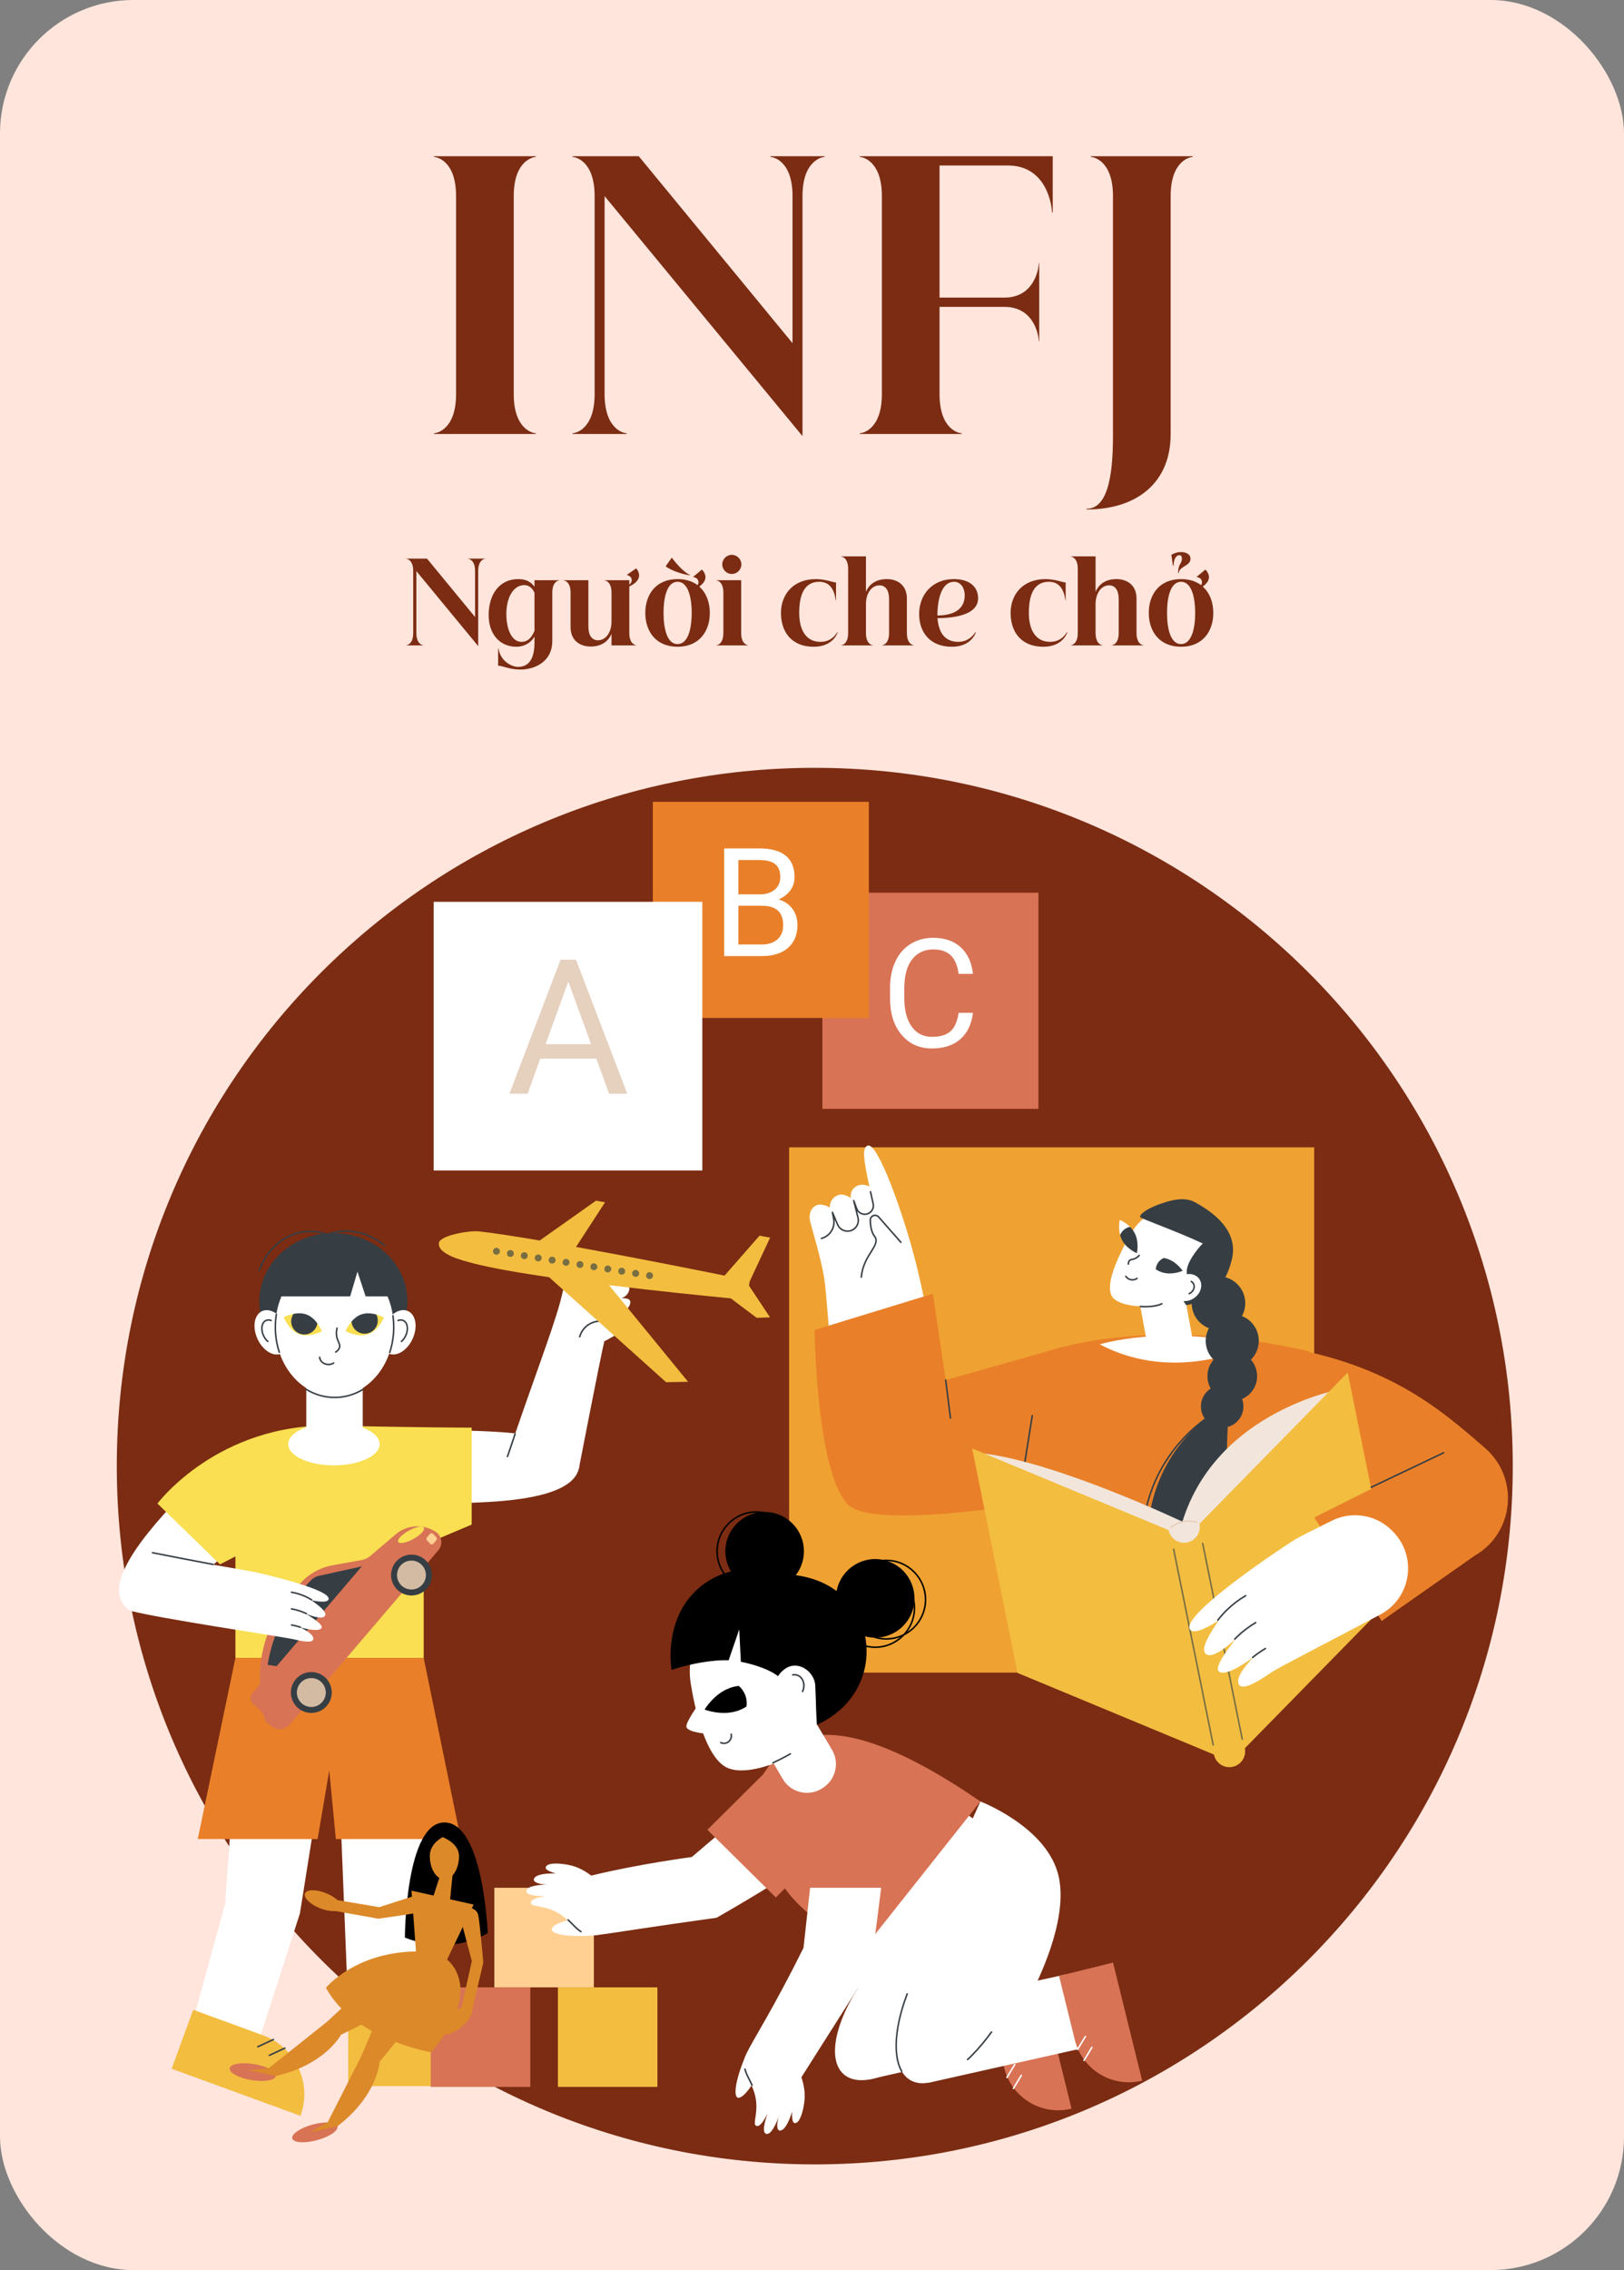 <svg width="292" height="408" viewBox="0 0 292 408" fill="none" xmlns="http://www.w3.org/2000/svg">
<rect x="0" y="0" width="292" height="408" fill="#808080" stroke="none"/>
<rect width="292" height="408" rx="24" fill="#FFE5DC"/>
<path d="M78.035 78V77.872C78.419 77.872 82.003 77.296 82.003 70.832V35.248C82.003 28.784 78.419 28.208 78.035 28.208V28.08H96.339V28.208C95.955 28.208 92.371 28.784 92.371 35.248V70.832C92.371 77.296 95.955 77.872 96.339 77.872V78H78.035ZM102.948 78V77.872C103.332 77.872 106.916 77.296 106.916 70.832V35.248C106.916 28.784 103.332 28.208 102.948 28.208V28.08H114.852L142.5 61.68V35.248C142.5 28.784 138.916 28.208 138.532 28.208V28.08H148.26V28.208C147.876 28.208 144.292 28.784 144.292 35.248V78.384L108.708 35.248V70.832C108.708 77.296 112.292 77.872 112.676 77.872V78H102.948ZM189.285 28.08V38.192H189.157C189.157 37.424 188.453 29.744 181.221 29.744H168.933V53.488H180.581C186.213 53.488 186.789 47.856 186.789 47.28H186.853V61.36H186.789C186.789 60.784 186.213 55.152 180.581 55.152H168.933V70.832C168.933 77.296 172.517 77.872 172.901 77.872V78H154.597V77.872C154.981 77.872 158.565 77.296 158.565 70.832V35.248C158.565 28.784 154.981 28.208 154.597 28.208V28.08H189.285ZM195.38 91.44C199.604 91.44 200.116 83.952 200.116 78.192V35.248C200.116 28.784 196.532 28.208 196.148 28.208V28.08H214.452V28.208C214.068 28.208 210.484 28.784 210.484 35.248V78.064C210.484 86.704 204.468 91.568 195.38 91.568V91.44Z" fill="#7B2C12"/>
<path d="M73.06 116V115.96C73.18 115.96 74.3 115.78 74.3 113.76V102.64C74.3 100.62 73.18 100.44 73.06 100.44V100.4H76.78L85.42 110.9V102.64C85.42 100.62 84.3 100.44 84.18 100.44V100.4H87.22V100.44C87.1 100.44 85.98 100.62 85.98 102.64V116.12L74.86 102.64V113.76C74.86 115.78 75.98 115.96 76.1 115.96V116H73.06ZM93.123 119.86C94.183 119.86 94.863 119.44 95.303 118.84C95.983 117.9 96.103 116.52 96.103 115.52V114.4C95.483 115.54 94.223 116.24 92.863 116.24C89.783 116.24 87.863 113.88 87.863 110.56C87.863 106.84 89.783 104.08 93.183 104.08C94.783 104.08 95.583 104.74 96.103 105.46V104.28H100.543V104.32C100.423 104.32 99.303 104.5 99.303 106.52V115.2C99.303 116.9 98.663 118.08 97.763 118.88C96.543 119.98 94.823 120.34 93.603 120.34C91.603 120.34 90.303 119.64 89.563 119.64V116.56H89.623C89.803 117.6 90.283 118.34 90.843 118.86C91.643 119.6 92.603 119.86 93.123 119.86ZM91.043 110.36C91.043 113.12 92.023 115.36 93.763 115.36C94.783 115.36 95.523 114.76 96.103 113.38V106.52C95.583 105.42 94.843 105.16 94.263 105.16C92.423 105.16 91.043 107.2 91.043 110.36ZM106.191 116.2C105.191 116.2 104.291 115.9 103.631 115.32C102.991 114.74 102.591 113.88 102.591 112.74V106.52C102.591 104.5 101.471 104.32 101.351 104.32V104.28H105.791V112.48C105.791 112.98 105.831 113.64 106.091 114.18C106.351 114.7 106.811 115.08 107.511 115.08C108.931 115.08 109.951 113.66 109.951 111.7V106.52C109.951 104.5 108.831 104.32 108.711 104.32V104.28H113.151V105.08C113.471 104.82 113.571 104.54 113.591 104.28C113.591 104.06 113.511 103.54 112.711 103.34V103.32L114.371 102.16C114.611 102.34 114.951 102.96 114.911 103.5C114.851 104.46 113.831 105.1 113.151 105.4V113.76C113.151 115.78 114.271 115.96 114.391 115.96V116H109.951V113.92C109.471 115.04 108.391 116.2 106.191 116.2ZM121.827 116.24C117.947 116.24 116.027 113.48 116.027 110.16C116.027 106.84 117.947 104.08 121.827 104.08C123.307 104.08 124.507 104.48 125.427 105.16C125.567 104.96 125.607 104.74 125.587 104.56C125.567 104.34 125.447 103.84 124.627 103.7V103.68L126.187 102.38C126.447 102.54 126.827 103.14 126.847 103.68C126.867 104.42 126.287 105.02 125.727 105.42C126.987 106.54 127.627 108.26 127.627 110.16C127.627 113.48 125.707 116.24 121.827 116.24ZM119.307 110.16C119.307 113.12 119.987 115.76 121.827 115.76C123.667 115.76 124.367 113.12 124.367 110.16C124.367 107.2 123.667 104.56 121.827 104.56C119.987 104.56 119.307 107.2 119.307 110.16ZM119.707 101.8V101.74L120.767 100.26H120.827C121.647 101.4 123.107 102.96 124.067 103.34L124.007 103.4C122.827 103.24 120.727 102.58 119.707 101.8ZM130.064 106.52C130.064 104.5 128.944 104.32 128.824 104.32V104.28H133.264V113.76C133.264 115.78 134.384 115.96 134.504 115.96V116H128.824V115.96C128.944 115.96 130.064 115.78 130.064 113.76V106.52ZM129.864 101.44C129.864 100.5 130.644 99.72 131.584 99.72C132.524 99.72 133.304 100.5 133.304 101.44C133.304 102.38 132.524 103.16 131.584 103.16C130.644 103.16 129.864 102.38 129.864 101.44ZM146.301 116.24C142.421 116.24 140.421 113.68 140.421 110.16C140.421 106.84 142.621 104.08 146.701 104.08C148.421 104.08 149.741 104.68 150.321 104.68V107.88H150.261C150.181 107.32 150.021 106.26 149.381 105.48C148.961 104.96 148.301 104.56 147.301 104.56C144.461 104.56 143.701 107.2 143.701 110.16C143.701 113.12 144.861 115.36 147.521 115.36C149.061 115.36 150.001 114.54 150.561 113.6L150.621 113.64C150.501 114.02 149.621 116.24 146.301 116.24ZM152.499 102.24C152.499 100.22 151.379 100.04 151.259 100.04V100H155.699V106.36C156.179 105.24 157.259 104.08 159.459 104.08C160.459 104.08 161.359 104.38 162.019 104.96C162.659 105.54 163.059 106.4 163.059 107.54V113.76C163.059 115.78 164.179 115.96 164.299 115.96V116H158.619V115.96C158.739 115.96 159.859 115.78 159.859 113.76V107.8C159.859 107.3 159.819 106.64 159.559 106.1C159.299 105.58 158.839 105.2 158.139 105.2C156.719 105.2 155.699 106.62 155.699 108.58V113.76C155.699 115.78 156.819 115.96 156.939 115.96V116H151.259V115.96C151.379 115.96 152.499 115.78 152.499 113.76V102.24ZM171.145 116.24C167.265 116.24 165.265 113.68 165.265 110.36C165.265 106.84 167.665 104.08 171.485 104.08C174.625 104.08 175.865 105.72 175.865 107.52C175.865 110.26 172.285 111.08 168.565 111.1C168.745 113.5 169.765 115.36 172.285 115.36C173.905 115.36 174.845 114.42 175.405 113.6L175.465 113.64C175.345 114.02 174.465 116.24 171.145 116.24ZM168.545 110.62C172.085 110.6 173.465 109.06 173.465 107C173.465 105.74 172.785 104.56 171.545 104.56C169.505 104.56 168.565 107.2 168.545 110.62ZM187.59 116.24C183.71 116.24 181.71 113.68 181.71 110.16C181.71 106.84 183.91 104.08 187.99 104.08C189.71 104.08 191.03 104.68 191.61 104.68V107.88H191.55C191.47 107.32 191.31 106.26 190.67 105.48C190.25 104.96 189.59 104.56 188.59 104.56C185.75 104.56 184.99 107.2 184.99 110.16C184.99 113.12 186.15 115.36 188.81 115.36C190.35 115.36 191.29 114.54 191.85 113.6L191.91 113.64C191.79 114.02 190.91 116.24 187.59 116.24ZM193.788 102.24C193.788 100.22 192.668 100.04 192.548 100.04V100H196.988V106.36C197.468 105.24 198.548 104.08 200.748 104.08C201.748 104.08 202.648 104.38 203.308 104.96C203.948 105.54 204.348 106.4 204.348 107.54V113.76C204.348 115.78 205.468 115.96 205.588 115.96V116H199.908V115.96C200.028 115.96 201.148 115.78 201.148 113.76V107.8C201.148 107.3 201.108 106.64 200.848 106.1C200.588 105.58 200.128 105.2 199.428 105.2C198.008 105.2 196.988 106.62 196.988 108.58V113.76C196.988 115.78 198.108 115.96 198.228 115.96V116H192.548V115.96C192.668 115.96 193.788 115.78 193.788 113.76V102.24ZM212.354 116.24C208.474 116.24 206.554 113.48 206.554 110.16C206.554 106.84 208.474 104.08 212.354 104.08C213.834 104.08 215.034 104.48 215.954 105.16C216.094 104.96 216.134 104.74 216.114 104.56C216.094 104.34 215.974 103.84 215.154 103.7V103.68L216.714 102.38C216.974 102.54 217.354 103.14 217.374 103.68C217.394 104.42 216.814 105.02 216.254 105.42C217.514 106.54 218.154 108.26 218.154 110.16C218.154 113.48 216.234 116.24 212.354 116.24ZM209.834 110.16C209.834 113.12 210.514 115.76 212.354 115.76C214.194 115.76 214.894 113.12 214.894 110.16C214.894 107.2 214.194 104.56 212.354 104.56C210.514 104.56 209.834 107.2 209.834 110.16ZM210.614 99.72C211.034 99.46 211.634 99.22 212.354 99.22C213.114 99.22 214.054 99.52 214.054 100.44C214.054 101.76 211.954 101.78 211.954 103.02C211.914 103.02 211.834 102.98 211.834 102.88C211.834 101.36 212.514 101.32 212.514 100.38C212.514 99.94 212.294 99.78 212.054 99.78C211.394 99.78 211.014 100.68 211.014 101.68H210.894L210.614 99.72Z" fill="#7B2C12"/>
<g clip-path="url(#clip0_1_1553)">
<path d="M146.5 389C215.812 389 272 332.812 272 263.5C272 194.188 215.812 138 146.5 138C77.188 138 21 194.188 21 263.5C21 332.812 77.188 389 146.5 389Z" fill="#7B2C12"/>
<path d="M236.298 206.208H141.884V300.622H236.298V206.208Z" fill="#EFA231"/>
<path d="M171.765 262.33C171.765 262.33 166.933 235.947 164.771 227.323C162.5 218.267 157.829 205.226 156.013 205.903C154.979 206.289 155.248 208.199 156.308 213.257C155.998 213.055 154.91 212.674 154.009 213.189C152.677 213.951 152.997 215.197 152.973 215.32C152.873 215.243 151.695 214.426 150.717 214.785C149.614 215.189 149.222 216.105 149.172 217.025C148.919 216.842 147.721 216.241 146.798 216.633C145.599 217.143 145.412 218.573 145.689 219.612C146.197 221.519 147.715 226.695 148.169 229.535C149.061 235.123 149.566 255.394 152.99 263.13C158.327 258.117 171.765 262.33 171.765 262.33Z" fill="white"/>
<path d="M154.861 229.677C154.857 229.677 154.853 229.677 154.849 229.676C154.773 229.669 154.718 229.603 154.725 229.527C154.915 227.448 155.807 226.028 156.524 224.886C157.229 223.765 157.695 223.024 157.128 222.269C156.622 221.597 156.359 220.592 156.347 219.283C156.344 218.863 156.586 218.508 156.98 218.357C157.371 218.207 157.803 218.313 158.079 218.628L162.088 223.186C162.137 223.242 162.132 223.329 162.075 223.379C162.018 223.429 161.932 223.424 161.881 223.367L157.873 218.809C157.631 218.533 157.303 218.527 157.078 218.613C156.855 218.699 156.618 218.918 156.622 219.28C156.633 220.512 156.884 221.489 157.347 222.105C158.027 223.01 157.467 223.902 156.757 225.032C156.055 226.149 155.182 227.539 154.998 229.552C154.991 229.623 154.932 229.677 154.861 229.677Z" fill="#363E44"/>
<path d="M147.691 222.72C147.63 222.72 147.575 222.679 147.559 222.617C147.539 222.544 147.583 222.469 147.656 222.45C149.12 222.064 150.046 220.597 149.764 219.109L149.538 217.918C149.525 217.85 149.566 217.782 149.633 217.762C149.7 217.741 149.772 217.775 149.799 217.839L150.725 220.034C151.064 220.836 151.928 221.281 152.778 221.093C153.256 220.987 153.662 220.698 153.92 220.281C154.178 219.864 154.255 219.373 154.137 218.896L153.371 215.819C153.354 215.749 153.394 215.677 153.464 215.655C153.534 215.634 153.608 215.671 153.633 215.739L154.159 217.179C154.421 217.896 155.222 218.279 155.946 218.031C156.627 217.797 157.023 217.09 156.867 216.387L156.385 214.217C156.369 214.144 156.416 214.07 156.489 214.054C156.563 214.038 156.637 214.084 156.653 214.158L157.135 216.328C157.321 217.167 156.848 218.011 156.035 218.29C155.32 218.535 154.541 218.265 154.116 217.678L154.403 218.83C154.539 219.379 154.451 219.945 154.154 220.426C153.856 220.906 153.389 221.238 152.837 221.36C151.856 221.578 150.863 221.065 150.473 220.14L150.046 219.13C150.312 220.734 149.305 222.299 147.726 222.715C147.714 222.718 147.703 222.72 147.691 222.72Z" fill="#363E44"/>
<path d="M167.745 232.512L146.465 239.034C146.465 239.034 146.718 264.256 152.365 270.329C157.038 275.355 189.152 269.553 189.152 269.553L190.852 242.145L170.037 248.036L167.745 232.512Z" fill="#E98029"/>
<path d="M237.569 272.599L248.438 291.326L265.169 279.589C272.249 275.516 273.216 265.692 267.072 260.311C258.551 252.848 248.984 244.785 228.919 241.791L230.29 260.833L242.512 270.329L237.569 272.599Z" fill="#E98029"/>
<path d="M236.989 292.4C236.989 292.4 209.563 304.083 182.03 291.66L187.836 243.059C187.836 243.059 205.972 236.071 235.439 242.88L236.989 292.4Z" fill="#E98029"/>
<path d="M182.981 271.013C182.974 271.013 182.967 271.012 182.959 271.011C182.884 270.999 182.834 270.928 182.845 270.854L185.471 254.404C185.483 254.33 185.554 254.278 185.628 254.29C185.703 254.302 185.754 254.373 185.742 254.447L183.116 270.897C183.106 270.965 183.047 271.013 182.981 271.013Z" fill="#363E44"/>
<path d="M225.481 241.716C225.481 241.716 211.624 248.942 197.754 241.621C197.754 241.621 208.949 238.051 225.481 241.716Z" fill="white"/>
<path d="M223.903 234.217C223.903 236.878 221.746 239.034 219.086 239.034C216.425 239.034 214.268 236.878 214.268 234.217L219.086 229.4C221.746 229.4 223.903 231.556 223.903 234.217Z" fill="#363E44"/>
<path d="M224.939 244.361C226.804 242.496 226.804 239.473 224.939 237.608C223.075 235.743 220.052 235.743 218.187 237.608C216.322 239.473 216.322 242.496 218.187 244.361C220.052 246.225 223.075 246.225 224.939 244.361Z" fill="#363E44"/>
<path d="M221.566 251.804C224.035 251.804 226.036 249.803 226.036 247.334C226.036 244.866 224.035 242.864 221.566 242.864C219.097 242.864 217.096 244.866 217.096 247.334C217.096 249.803 219.097 251.804 221.566 251.804Z" fill="#363E44"/>
<path d="M223.575 252.778C223.575 254.889 221.863 256.601 219.751 256.601C217.64 256.601 215.928 254.889 215.928 252.778C215.928 250.666 217.64 248.954 219.751 248.954C221.863 248.954 223.575 250.666 223.575 252.778Z" fill="#363E44"/>
<path d="M217.959 254.042C215.785 255.614 212.799 258.224 210.373 262.219C205.167 270.79 206.259 279.606 206.727 282.416C209.716 282.285 212.705 282.153 215.693 282.022C215.381 280.055 215.178 277.574 215.397 274.731C215.751 270.143 217.058 266.496 218.156 264.091C217.714 266.397 217.358 269.116 217.269 272.17C217.157 276.011 217.496 279.379 217.959 282.12C219.306 282.022 220.652 281.923 221.999 281.825C221.479 278.397 221.061 274.676 220.816 270.692C220.473 265.092 220.534 259.937 220.816 255.322C219.864 254.895 218.911 254.469 217.959 254.042Z" fill="#363E44"/>
<path d="M205.552 282.285C205.484 282.285 205.425 282.235 205.416 282.166C204.9 278.2 204.71 270.432 209.242 262.971C211.185 259.771 213.75 257.006 216.865 254.754C216.926 254.709 217.012 254.723 217.056 254.784C217.101 254.846 217.087 254.931 217.026 254.976C213.941 257.207 211.401 259.945 209.476 263.113C204.988 270.503 205.176 278.2 205.688 282.13C205.697 282.206 205.645 282.274 205.569 282.284C205.563 282.285 205.558 282.285 205.552 282.285Z" fill="#363E44"/>
<path d="M241.299 249.627C241.299 249.627 218.802 253.454 212.601 273.494C212.601 273.494 190.667 263.038 176.982 261.238L215.243 286.567L241.299 249.627Z" fill="#F2E6DC"/>
<path d="M182.953 300.672L218.266 315.338C218.576 316.872 220.072 317.865 221.607 317.555C223.142 317.245 224.135 315.749 223.825 314.214L250.476 287.024L242.323 246.684L215.671 273.874C215.981 275.409 214.988 276.904 213.454 277.215C211.919 277.525 210.423 276.532 210.113 274.997L174.8 260.332L182.953 300.672Z" fill="#F3BD40"/>
<path d="M223.358 312.711C223.294 312.711 223.237 312.666 223.224 312.601L216.113 277.418C216.098 277.344 216.146 277.271 216.22 277.256C216.296 277.242 216.366 277.289 216.382 277.364L223.493 312.547C223.508 312.621 223.46 312.694 223.386 312.709C223.376 312.711 223.367 312.711 223.358 312.711Z" fill="#776E42"/>
<path d="M218.138 313.767C218.074 313.767 218.017 313.722 218.004 313.656L210.892 278.473C210.877 278.399 210.925 278.326 211 278.311C211.075 278.297 211.146 278.344 211.161 278.419L218.273 313.602C218.288 313.676 218.24 313.749 218.165 313.764C218.156 313.766 218.147 313.767 218.138 313.767Z" fill="#776E42"/>
<path d="M210.522 274.653C210.484 274.653 210.447 274.638 210.42 274.607C210.369 274.551 210.374 274.464 210.43 274.414C210.45 274.396 212.426 272.659 215.16 273.454C215.232 273.476 215.274 273.552 215.253 273.624C215.232 273.697 215.156 273.739 215.083 273.718C212.498 272.966 210.632 274.601 210.613 274.618C210.587 274.641 210.554 274.653 210.522 274.653Z" fill="#E6D0BE"/>
<path d="M236.298 272.728L248.438 291.326L268.764 274.516L259.568 261.102L236.298 272.728Z" fill="#E98029"/>
<path d="M246.552 267.44C246.5 267.44 246.451 267.411 246.428 267.362C246.395 267.294 246.424 267.212 246.493 267.179L259.509 260.979C259.578 260.946 259.66 260.975 259.692 261.043C259.725 261.112 259.696 261.194 259.627 261.226L246.61 267.427C246.591 267.436 246.571 267.44 246.552 267.44Z" fill="#363E44"/>
<path d="M232.782 276.727C233.439 276.311 236.042 275.028 239.423 273.332C243.044 271.516 247.439 272.207 250.283 275.09C250.36 275.168 250.437 275.247 250.514 275.326C254.885 279.822 253.714 287.256 248.17 290.185C239.079 294.989 230.3 299.501 228.851 300.416C227.288 301.481 223.691 303.946 222.853 302.873C221.711 301.412 225.158 298.226 225.16 297.981C224.022 298.838 220.098 301.519 219.09 300.336C218.316 299.427 221.393 295.623 222.126 294.638C222.025 294.66 218.014 298.567 216.747 297.192C215.668 296.021 218.466 292.314 219.083 291.281C217.962 292.006 214.585 294.054 213.927 292.796C212.549 290.163 229.559 278.767 232.782 276.727Z" fill="white"/>
<path d="M218.968 291.324C218.938 291.324 218.909 291.314 218.884 291.295C218.824 291.249 218.813 291.163 218.859 291.103C219.351 290.465 219.891 289.857 220.464 289.296C221.493 288.286 222.652 287.402 223.907 286.667C223.972 286.628 224.056 286.65 224.095 286.716C224.133 286.781 224.111 286.865 224.046 286.903C222.81 287.627 221.669 288.498 220.656 289.491C220.092 290.044 219.561 290.643 219.076 291.27C219.049 291.306 219.009 291.324 218.968 291.324Z" fill="#363E44"/>
<path d="M222.009 294.733C221.975 294.733 221.941 294.72 221.914 294.695C221.86 294.642 221.858 294.555 221.91 294.501C222.027 294.379 222.148 294.257 222.273 294.134C223.303 293.125 224.461 292.24 225.717 291.505C225.782 291.467 225.866 291.489 225.904 291.554C225.942 291.62 225.92 291.704 225.855 291.742C224.619 292.465 223.479 293.336 222.465 294.33C222.342 294.451 222.223 294.571 222.108 294.691C222.081 294.719 222.045 294.733 222.009 294.733Z" fill="#363E44"/>
<path d="M225.216 298.034C225.176 298.034 225.137 298.017 225.11 297.985C225.062 297.926 225.07 297.84 225.129 297.791C225.856 297.191 226.64 296.644 227.459 296.165C227.523 296.127 227.608 296.148 227.646 296.214C227.684 296.279 227.662 296.363 227.597 296.402C226.791 296.874 226.019 297.412 225.303 298.003C225.278 298.024 225.247 298.034 225.216 298.034Z" fill="#363E44"/>
<path d="M170.898 255.002C170.83 255.002 170.771 254.951 170.762 254.882L169.901 248.053C169.891 247.978 169.945 247.909 170.02 247.9C170.095 247.89 170.164 247.943 170.173 248.019L171.034 254.848C171.044 254.923 170.99 254.991 170.915 255.001C170.91 255.001 170.904 255.002 170.898 255.002Z" fill="#363E44"/>
<path d="M210.146 244.474L211.721 244.187C213.511 243.861 214.697 242.145 214.371 240.355L212.77 231.576C212.444 229.787 210.729 228.6 208.939 228.926L207.364 229.213C205.574 229.54 204.388 231.255 204.714 233.045L206.315 241.824C206.641 243.614 208.357 244.8 210.146 244.474Z" fill="white"/>
<path d="M213.62 219.4C213.317 219.181 210.384 217.125 207.296 218.145C204.997 218.904 203.654 220.818 201.886 224.37C199.804 228.553 199.143 231.344 199.836 232.817C200.931 235.143 208.057 235.547 212.175 233.242C215.148 231.578 216.891 228.213 216.786 224.784C216.682 221.364 213.813 219.54 213.62 219.4Z" fill="white"/>
<path d="M203.181 220.502C203.168 220.53 203.139 220.542 203.127 220.571C203.126 220.572 203.126 220.573 203.126 220.574C202.839 220.904 202.536 221.252 202.195 221.523C202.043 221.644 201.888 221.672 201.733 221.769C201.618 221.841 201.51 221.909 201.394 221.975C201.02 220.576 201.342 219.245 201.342 219.245C201.342 219.245 202.326 219.655 203.181 220.502Z" fill="white"/>
<path d="M204.42 225.192C204.398 225.2 204.375 225.207 204.352 225.213C204.035 225.072 202.479 224.315 201.721 222.833C201.578 222.555 201.474 222.269 201.397 221.986C201.442 221.875 201.492 221.765 201.555 221.658C201.921 221.033 202.523 220.634 203.182 220.504C203.501 220.822 203.802 221.203 204.031 221.65C204.802 223.155 204.484 224.889 204.42 225.192Z" fill="#363E44"/>
<path d="M208.76 227.155C208.507 227.605 208.232 227.898 207.784 228.107C206.761 227.423 206.173 226.519 206.173 226.519C206.173 226.519 207.651 225.864 209.233 226.096C209.17 226.471 208.94 226.835 208.76 227.155Z" fill="white"/>
<path d="M209.238 226.097C209.414 226.124 209.591 226.162 209.768 226.214C211.553 226.734 212.638 228.401 212.638 228.401C212.638 228.401 210.828 229.226 209.043 228.706C208.581 228.572 208.167 228.361 207.806 228.122C207.876 227.251 208.415 226.464 209.238 226.097Z" fill="#363E44"/>
<path d="M221.513 226.257C220.545 230.398 218.234 233.632 213.318 234.582C211.531 232.662 213.483 229.901 213.385 228.648C213.262 227.087 215.203 224.523 216.258 223.492C211.866 221.407 205.048 218.972 205.001 218.768C204.864 218.167 206.447 217.078 209.129 216.198C210.642 215.702 212.965 215.068 214.784 216.043C218.021 217.779 222.715 221.115 221.513 226.257Z" fill="#363E44"/>
<path d="M212.108 229.517C210.871 230.363 210.447 231.897 211.162 232.943C211.877 233.989 213.459 234.152 214.697 233.306C215.935 232.46 216.359 230.926 215.644 229.88C214.929 228.834 213.346 228.671 212.108 229.517Z" fill="white"/>
<path d="M213.818 232.649C213.766 232.649 213.716 232.619 213.693 232.569C213.662 232.5 213.692 232.418 213.761 232.387C213.837 232.352 213.912 232.31 213.983 232.261C214.549 231.875 214.749 231.179 214.429 230.711C214.352 230.599 214.251 230.507 214.13 230.44C214.064 230.403 214.04 230.319 214.076 230.253C214.113 230.187 214.196 230.163 214.263 230.2C214.422 230.288 214.554 230.408 214.655 230.556C215.06 231.149 214.828 232.016 214.138 232.488C214.054 232.545 213.965 232.595 213.875 232.636C213.856 232.645 213.837 232.649 213.818 232.649Z" fill="#363E44"/>
<path d="M202.894 227.335C202.822 227.335 202.761 227.279 202.757 227.206C202.74 226.905 202.808 226.664 202.958 226.491C203.124 226.299 203.335 226.254 203.558 226.207C203.71 226.175 203.882 226.139 204.072 226.051C204.313 225.94 204.533 225.77 204.725 225.544C204.774 225.487 204.861 225.48 204.918 225.529C204.976 225.578 204.983 225.665 204.934 225.723C204.716 225.978 204.464 226.172 204.187 226.3C203.969 226.401 203.781 226.44 203.615 226.476C203.415 226.518 203.271 226.548 203.166 226.67C203.063 226.788 203.018 226.963 203.031 227.19C203.036 227.266 202.978 227.331 202.902 227.335C202.899 227.335 202.897 227.335 202.894 227.335Z" fill="#363E44"/>
<path d="M203.611 230.161C203.51 230.161 203.403 230.151 203.292 230.128C202.738 230.011 202.424 229.634 202.315 229.478C202.271 229.416 202.286 229.331 202.348 229.287C202.41 229.244 202.496 229.259 202.539 229.321C202.63 229.451 202.89 229.762 203.348 229.859C203.859 229.968 204.258 229.729 204.367 229.653C204.43 229.61 204.515 229.626 204.558 229.689C204.601 229.751 204.585 229.836 204.523 229.879C204.414 229.954 204.072 230.161 203.611 230.161Z" fill="#363E44"/>
<path d="M205.976 234.985C205.68 234.985 205.361 234.974 205.018 234.948C204.942 234.942 204.886 234.877 204.891 234.801C204.897 234.726 204.96 234.667 205.038 234.675C207.638 234.868 208.831 234.204 208.843 234.197C208.908 234.16 208.992 234.182 209.03 234.248C209.067 234.313 209.045 234.397 208.98 234.435C208.936 234.46 208.004 234.985 205.976 234.985Z" fill="#363E44"/>
<path d="M75.231 367.126H62.858L60.83 316.509H76.514L75.231 367.126Z" fill="white"/>
<path d="M87.268 374.934H62.605V363.65H75.984C82.216 363.65 87.268 368.702 87.268 374.934Z" fill="#F3BD40"/>
<path d="M75.804 366.035C75.769 366.035 75.734 366.021 75.707 365.995C75.653 365.941 75.653 365.854 75.707 365.801L77.883 363.624C77.937 363.571 78.023 363.571 78.077 363.624C78.131 363.678 78.131 363.765 78.077 363.818L75.901 365.995C75.874 366.021 75.839 366.035 75.804 366.035Z" fill="#363E44"/>
<path d="M78.278 366.777C78.243 366.777 78.208 366.764 78.181 366.737C78.127 366.683 78.127 366.597 78.181 366.543L80.357 364.367C80.411 364.313 80.498 364.313 80.551 364.367C80.605 364.42 80.605 364.507 80.551 364.561L78.375 366.737C78.348 366.764 78.313 366.777 78.278 366.777Z" fill="#363E44"/>
<path d="M46.407 367.188L34.251 364.881L40.468 342.179L42.431 314.913L58.101 317.699L53.923 343.913L46.407 367.188Z" fill="white"/>
<path d="M54.029 380.276L30.863 371.812L34.736 361.213L47.303 365.805C53.156 367.944 56.168 374.423 54.029 380.276Z" fill="#F3BD40"/>
<path d="M46.362 367.992C46.311 367.992 46.261 367.962 46.238 367.912C46.206 367.844 46.236 367.762 46.304 367.73L49.095 366.433C49.164 366.401 49.246 366.431 49.278 366.499C49.309 366.568 49.28 366.65 49.211 366.682L46.42 367.979C46.401 367.988 46.382 367.992 46.362 367.992Z" fill="#363E44"/>
<path d="M48.431 369.538C48.38 369.538 48.33 369.508 48.307 369.458C48.275 369.39 48.305 369.308 48.373 369.276L51.164 367.979C51.233 367.947 51.315 367.977 51.346 368.046C51.378 368.114 51.349 368.196 51.28 368.228L48.489 369.525C48.47 369.534 48.451 369.538 48.431 369.538Z" fill="#363E44"/>
<path d="M82.847 330.526H60.386L59.202 318.196L57.108 330.526H35.557L42.33 297.971H76.182L82.847 330.526Z" fill="#E98029"/>
<path d="M78.816 270.232C85.318 270.016 104.135 270.472 104.185 263.046C104.226 256.903 85.887 257.218 79.411 257.039C79.213 261.437 79.014 265.834 78.816 270.232Z" fill="white"/>
<path d="M35.427 265.814C30.982 270.565 17.353 283.548 22.569 288.834C26.884 293.207 39.629 280.016 44.335 275.564C41.365 272.314 38.396 269.064 35.427 265.814Z" fill="white"/>
<path d="M28.309 270.232C28.309 270.232 39.123 255.733 59.975 256.22C75.21 256.576 84.811 256.589 84.811 256.589V274.01L76.182 277.66V297.971H42.33V279.731L39.554 281.166L28.309 270.232Z" fill="#F9DF51"/>
<path d="M78.817 278.63L52.015 310.04C51.213 310.979 49.802 311.091 48.863 310.289L47.663 309.265C47.538 308.4 47.102 307.61 46.437 307.042L45.542 306.279C44.952 305.775 44.882 304.889 45.385 304.299L46.746 302.704C46.46 296.876 48.402 291.157 52.178 286.708L53.833 284.759C55.349 282.972 57.438 281.765 59.743 281.342L65.133 280.355C65.664 280.257 66.158 280.019 66.565 279.664L71.153 275.761C73.183 274.034 76.108 273.849 78.339 275.307C79.467 276.044 79.691 277.605 78.817 278.63Z" fill="#D87355"/>
<path d="M77.663 283.086C77.667 281.057 76.026 279.409 73.997 279.405C71.968 279.401 70.32 281.042 70.316 283.071C70.311 285.1 71.953 286.748 73.981 286.752C76.01 286.756 77.658 285.115 77.663 283.086Z" fill="#363E44"/>
<path d="M74.014 285.68C75.448 285.662 76.597 284.484 76.579 283.05C76.561 281.616 75.383 280.467 73.949 280.485C72.514 280.504 71.366 281.681 71.384 283.115C71.402 284.55 72.58 285.698 74.014 285.68Z" fill="#D3BBA3"/>
<path d="M58.513 306.852C59.982 305.453 60.04 303.128 58.641 301.659C57.242 300.189 54.917 300.132 53.447 301.531C51.978 302.93 51.92 305.255 53.319 306.724C54.718 308.194 57.043 308.251 58.513 306.852Z" fill="#363E44"/>
<path d="M55.976 306.792C57.41 306.792 58.573 305.63 58.573 304.195C58.573 302.76 57.41 301.597 55.976 301.597C54.541 301.597 53.378 302.76 53.378 304.195C53.378 305.63 54.541 306.792 55.976 306.792Z" fill="#D3BBA3"/>
<path d="M49.752 299.448L65.046 281.525L57.341 283.222C56.823 283.336 56.347 283.594 55.97 283.968C51.771 288.124 49.025 293.493 48.117 299.229L49.752 299.448Z" fill="#363E44"/>
<path d="M74.326 276.595C75.599 275.892 76.447 274.987 76.219 274.574C75.991 274.161 74.774 274.396 73.5 275.099C72.227 275.802 71.379 276.706 71.607 277.119C71.835 277.532 73.052 277.298 74.326 276.595Z" fill="#F9DF51"/>
<path d="M78.463 276.803L77.915 277.445C77.768 277.617 77.504 277.623 77.348 277.458L76.765 276.836C76.632 276.694 76.627 276.476 76.753 276.328L77.3 275.687C77.447 275.515 77.712 275.508 77.867 275.674L78.451 276.296C78.583 276.437 78.588 276.656 78.463 276.803Z" fill="#FFD092"/>
<path d="M27.422 279.176C32.447 280.269 44.409 282.258 45.569 282.499C47.737 282.948 59.31 285.665 59.099 287.377C58.998 288.195 56.745 287.773 55.988 287.608C56.534 288.043 58.812 289.486 58.465 290.342C58.057 291.349 55.079 290.045 55.02 290.054C55.62 290.439 58.069 291.878 57.834 292.53C57.528 293.379 54.848 292.724 54.054 292.491C54.106 292.624 56.63 293.65 56.308 294.678C56.072 295.432 53.614 294.828 52.547 294.568C50.62 294.17 27.961 290.752 23.831 289.578C22.214 289.12 24.956 280.434 27.422 279.176Z" fill="white"/>
<path d="M38.3 281.303C38.292 281.303 38.284 281.303 38.275 281.301C35.703 280.833 29.015 279.533 27.395 279.199C27.32 279.184 27.273 279.111 27.288 279.037C27.303 278.963 27.375 278.915 27.45 278.93C29.07 279.264 35.754 280.563 38.325 281.031C38.399 281.045 38.448 281.116 38.435 281.191C38.423 281.257 38.365 281.303 38.3 281.303Z" fill="#363E44"/>
<path d="M56.031 287.67C56.006 287.67 55.981 287.664 55.959 287.65C55.57 287.409 55.161 287.194 54.744 287.01C53.994 286.679 53.201 286.44 52.386 286.3C52.312 286.287 52.262 286.217 52.275 286.142C52.287 286.067 52.357 286.018 52.433 286.03C53.27 286.173 54.085 286.419 54.855 286.759C55.283 286.948 55.703 287.169 56.103 287.417C56.168 287.456 56.188 287.541 56.148 287.605C56.122 287.647 56.077 287.67 56.031 287.67Z" fill="#363E44"/>
<path d="M55.075 290.145C55.055 290.145 55.035 290.14 55.016 290.131C54.929 290.09 54.841 290.049 54.75 290.009C54 289.678 53.207 289.439 52.392 289.299C52.318 289.287 52.267 289.216 52.28 289.141C52.293 289.066 52.363 289.017 52.439 289.029C53.276 289.173 54.09 289.418 54.861 289.758C54.954 289.799 55.045 289.841 55.134 289.884C55.203 289.916 55.232 289.998 55.199 290.067C55.175 290.116 55.126 290.145 55.075 290.145Z" fill="#363E44"/>
<path d="M54.007 292.594C53.992 292.594 53.977 292.592 53.962 292.587C53.456 292.413 52.929 292.279 52.398 292.187C52.323 292.175 52.273 292.104 52.286 292.029C52.298 291.955 52.368 291.905 52.444 291.917C52.99 292.011 53.531 292.149 54.051 292.327C54.123 292.352 54.161 292.43 54.137 292.502C54.117 292.558 54.064 292.594 54.007 292.594Z" fill="#363E44"/>
<path d="M91.245 261.786C95.544 248.891 99.09 239.89 100.702 234.087C101.426 231.482 101.653 228.736 103.63 227.048C104.507 226.299 105.538 225.691 106.022 226.39C106.777 227.481 103.823 229.561 104.463 230.433C105.107 231.309 108.643 229.966 108.708 228.687C108.761 227.655 106.346 227.742 106.68 226.564C106.908 225.758 108.246 225.805 109.192 226.027C109.492 226.097 110.751 226.394 111.341 227.639C111.966 228.956 111.303 230.2 111.234 230.325C112.052 230.196 112.809 230.537 113.06 231.078C113.396 231.799 112.886 233 111.664 233.335C111.821 233.321 112.993 233.23 113.276 233.764C113.553 234.288 112.96 235.383 111.556 236.236C112.491 236.205 113.116 236.496 113.222 236.827C113.517 237.754 112.375 239.165 108.654 241.072C107.896 244.268 104.1 263.855 104.1 263.855C104.1 263.855 98.942 267.632 91.245 261.786Z" fill="white"/>
<path d="M91.245 261.924C91.231 261.924 91.216 261.921 91.201 261.917C91.13 261.893 91.091 261.815 91.115 261.743C91.559 260.411 92.021 259.042 92.488 257.675C92.513 257.603 92.591 257.565 92.662 257.589C92.734 257.614 92.772 257.692 92.748 257.763C92.281 259.131 91.819 260.499 91.375 261.83C91.356 261.887 91.302 261.924 91.245 261.924Z" fill="#363E44"/>
<path d="M110.67 238.657C110.668 238.657 110.666 238.657 110.664 238.657C109.274 238.601 108.118 238.073 108.087 237.479C108.065 237.044 108.641 236.585 109.492 236.299C108.502 236.192 107.81 235.858 107.714 235.405C107.595 234.837 108.374 234.108 109.568 233.603C108.521 233.56 107.681 233.193 107.554 232.668C107.388 231.984 108.403 230.909 110.124 230.462C110.197 230.442 110.272 230.486 110.292 230.56C110.311 230.633 110.267 230.708 110.193 230.727C108.569 231.149 107.703 232.121 107.82 232.604C107.929 233.052 108.984 233.45 110.325 233.304C110.404 233.295 110.476 233.347 110.492 233.425C110.507 233.503 110.461 233.579 110.384 233.601C108.708 234.106 107.9 234.955 107.983 235.348C108.059 235.713 108.984 236.088 110.354 236.06C110.429 236.058 110.502 236.118 110.509 236.199C110.517 236.279 110.462 236.35 110.381 236.363C109.055 236.579 108.345 237.152 108.361 237.465C108.379 237.81 109.268 238.326 110.675 238.383C110.751 238.386 110.809 238.45 110.806 238.525C110.803 238.599 110.743 238.657 110.67 238.657Z" fill="#363E44"/>
<path d="M104.227 240.402C104.215 240.402 104.202 240.4 104.19 240.397C104.117 240.376 104.074 240.301 104.095 240.228C104.222 239.766 104.565 238.887 105.423 238.191C106.393 237.405 107.448 237.303 107.99 237.306C108.066 237.307 108.126 237.369 108.125 237.445C108.124 237.521 108.057 237.579 107.986 237.58C107.58 237.574 106.532 237.645 105.596 238.404C104.797 239.052 104.478 239.871 104.359 240.301C104.342 240.362 104.287 240.402 104.227 240.402Z" fill="#363E44"/>
<path d="M136.053 236.849L138.457 236.767L134.665 231.063L134.807 230.286L138.472 222.433L136.562 222.084L130.281 229.26C124.323 228.059 113.465 225.902 103.574 224.108L108.786 216.087L107.164 215.791L97.039 222.954C92.69 222.212 88.861 221.619 86.184 221.318C84.331 221.11 79.148 222.06 78.927 223.345C78.573 225.41 83.08 226.537 85.136 227.067C88.407 227.911 93.292 228.758 98.731 229.551L119.764 248.419L123.722 248.352L109.509 230.981C118.454 232.074 127.104 232.94 131.397 233.354L136.053 236.849Z" fill="#F3BD40"/>
<path d="M89.885 224.864C89.898 225.206 89.632 225.495 89.289 225.509C88.947 225.522 88.658 225.256 88.644 224.913C88.631 224.571 88.897 224.282 89.24 224.269C89.582 224.255 89.871 224.521 89.885 224.864Z" fill="#776E42"/>
<path d="M92.387 225.261C92.401 225.604 92.134 225.893 91.792 225.906C91.449 225.92 91.16 225.653 91.147 225.311C91.133 224.968 91.4 224.68 91.742 224.666C92.085 224.652 92.374 224.919 92.387 225.261Z" fill="#776E42"/>
<path d="M94.89 225.659C94.903 226.002 94.637 226.29 94.294 226.304C93.952 226.318 93.663 226.051 93.649 225.709C93.636 225.366 93.902 225.077 94.245 225.064C94.587 225.05 94.876 225.317 94.89 225.659Z" fill="#776E42"/>
<path d="M97.392 226.057C97.406 226.399 97.139 226.688 96.797 226.702C96.455 226.715 96.166 226.449 96.152 226.106C96.138 225.764 96.405 225.475 96.748 225.461C97.09 225.448 97.379 225.714 97.392 226.057Z" fill="#776E42"/>
<path d="M99.895 226.454C99.908 226.797 99.642 227.086 99.299 227.099C98.957 227.113 98.668 226.846 98.654 226.504C98.641 226.161 98.907 225.873 99.25 225.859C99.593 225.845 99.881 226.112 99.895 226.454Z" fill="#776E42"/>
<path d="M102.398 226.852C102.411 227.195 102.145 227.483 101.802 227.497C101.46 227.511 101.171 227.244 101.157 226.902C101.144 226.559 101.41 226.27 101.753 226.257C102.095 226.243 102.384 226.51 102.398 226.852Z" fill="#776E42"/>
<path d="M104.9 227.25C104.914 227.592 104.647 227.881 104.305 227.895C103.962 227.908 103.674 227.642 103.66 227.299C103.646 226.957 103.913 226.668 104.255 226.654C104.598 226.641 104.887 226.907 104.9 227.25Z" fill="#776E42"/>
<path d="M107.403 227.647C107.417 227.99 107.15 228.279 106.808 228.292C106.465 228.306 106.176 228.039 106.163 227.697C106.149 227.354 106.416 227.066 106.758 227.052C107.101 227.038 107.389 227.305 107.403 227.647Z" fill="#776E42"/>
<path d="M109.906 228.045C109.919 228.388 109.653 228.676 109.31 228.69C108.968 228.704 108.679 228.437 108.665 228.094C108.652 227.752 108.918 227.463 109.261 227.45C109.603 227.436 109.892 227.702 109.906 228.045Z" fill="#776E42"/>
<path d="M112.408 228.443C112.422 228.785 112.155 229.074 111.813 229.088C111.47 229.101 111.182 228.835 111.168 228.492C111.154 228.15 111.421 227.861 111.763 227.847C112.106 227.834 112.394 228.1 112.408 228.443Z" fill="#776E42"/>
<path d="M114.911 228.84C114.924 229.183 114.658 229.472 114.315 229.485C113.973 229.499 113.684 229.232 113.67 228.89C113.657 228.547 113.923 228.258 114.266 228.245C114.608 228.231 114.897 228.498 114.911 228.84Z" fill="#776E42"/>
<path d="M117.413 229.238C117.427 229.58 117.16 229.869 116.818 229.883C116.475 229.896 116.187 229.63 116.173 229.287C116.16 228.945 116.426 228.656 116.769 228.643C117.111 228.629 117.4 228.895 117.413 229.238Z" fill="#776E42"/>
<path d="M59.943 246.048C67.292 246.048 73.251 240.58 73.251 233.835C73.251 227.09 67.292 221.622 59.943 221.622C52.593 221.622 46.635 227.09 46.635 233.835C46.635 240.58 52.593 246.048 59.943 246.048Z" fill="#363E44"/>
<path d="M65.22 244.453H55.07V259.941H65.22V244.453Z" fill="white"/>
<path d="M60.145 250.982C66.021 250.982 70.784 245.406 70.784 238.529C70.784 231.652 66.021 226.076 60.145 226.076C54.269 226.076 49.506 231.652 49.506 238.529C49.506 245.406 54.269 250.982 60.145 250.982Z" fill="white"/>
<path d="M64.271 228.546L65.738 232.99H70.703C70.689 227.157 65.956 222.433 60.12 222.433C54.283 222.433 49.551 227.157 49.537 232.99H62.964L64.271 228.546Z" fill="#363E44"/>
<path d="M50.599 243.273C52.016 242.627 52.386 240.395 51.425 238.289C50.465 236.183 48.537 235 47.119 235.647C45.702 236.294 45.332 238.525 46.292 240.631C47.253 242.737 49.181 243.92 50.599 243.273Z" fill="white"/>
<path d="M48.155 241.234C48.124 241.234 48.092 241.223 48.066 241.201C47.732 240.915 47.448 240.531 47.247 240.09C46.984 239.513 46.888 238.9 46.977 238.363C47.069 237.806 47.348 237.396 47.763 237.206C48.075 237.064 48.436 237.062 48.806 237.201C48.877 237.227 48.913 237.307 48.887 237.377C48.86 237.448 48.781 237.484 48.71 237.458C48.41 237.345 48.121 237.344 47.876 237.456C47.548 237.606 47.324 237.944 47.247 238.408C47.167 238.891 47.255 239.448 47.496 239.976C47.681 240.381 47.94 240.732 48.244 240.992C48.302 241.041 48.309 241.128 48.259 241.185C48.233 241.217 48.194 241.234 48.155 241.234Z" fill="#363E44"/>
<path d="M60.166 251.297C58.369 251.297 56.581 250.791 54.995 249.832C54.931 249.793 54.91 249.709 54.949 249.644C54.988 249.579 55.072 249.558 55.137 249.598C56.702 250.543 58.394 251.023 60.166 251.023C61.928 251.023 63.612 250.548 65.169 249.613C65.235 249.573 65.319 249.595 65.358 249.66C65.397 249.724 65.376 249.809 65.311 249.848C63.71 250.81 61.979 251.297 60.166 251.297Z" fill="#363E44"/>
<path d="M74.189 240.623C75.15 238.517 74.779 236.286 73.362 235.639C71.945 234.992 70.016 236.175 69.056 238.281C68.095 240.387 68.465 242.619 69.882 243.265C71.3 243.912 73.228 242.729 74.189 240.623Z" fill="white"/>
<path d="M72.177 241.234C72.138 241.234 72.1 241.217 72.073 241.186C72.024 241.128 72.03 241.041 72.088 240.992C72.393 240.732 72.651 240.381 72.836 239.976C73.325 238.905 73.154 237.775 72.456 237.456C72.211 237.344 71.923 237.345 71.622 237.458C71.551 237.484 71.472 237.449 71.445 237.378C71.419 237.307 71.455 237.228 71.526 237.201C71.896 237.062 72.257 237.064 72.57 237.207C73.406 237.588 73.637 238.881 73.086 240.09C72.884 240.531 72.601 240.915 72.266 241.201C72.24 241.223 72.209 241.234 72.177 241.234Z" fill="#363E44"/>
<path d="M70.072 243.22C70.058 243.22 70.044 243.218 70.029 243.213C69.958 243.19 69.918 243.112 69.942 243.04C70.417 241.589 70.658 240.059 70.658 238.49C70.658 237.822 70.613 237.151 70.525 236.496C70.515 236.421 70.568 236.352 70.642 236.342C70.719 236.331 70.787 236.385 70.797 236.459C70.886 237.126 70.932 237.81 70.932 238.49C70.932 240.088 70.686 241.647 70.203 243.125C70.184 243.183 70.13 243.22 70.072 243.22Z" fill="#363E44"/>
<path d="M50.223 243.168C50.165 243.168 50.111 243.132 50.092 243.074C49.612 241.626 49.369 240.096 49.369 238.529C49.369 237.751 49.43 236.972 49.551 236.214C49.563 236.139 49.632 236.088 49.708 236.1C49.783 236.112 49.834 236.182 49.822 236.257C49.703 237.001 49.643 237.766 49.643 238.529C49.643 240.067 49.882 241.567 50.353 242.988C50.377 243.06 50.338 243.137 50.266 243.161C50.251 243.166 50.237 243.168 50.223 243.168Z" fill="#363E44"/>
<path d="M57.875 239.281C57.875 239.281 55.689 240.479 53.796 239.78C51.903 239.081 51.02 236.75 51.02 236.75C51.02 236.75 51.769 236.34 52.774 236.141C53.481 236 54.424 237.825 54.424 237.825C54.424 237.825 56.608 237.23 57.063 237.846C57.616 238.595 57.875 239.281 57.875 239.281Z" fill="#F9DF51"/>
<path d="M56.945 238.298C57.001 238.147 57.04 237.994 57.063 237.841C56.608 237.222 55.958 236.569 55.099 236.251C54.315 235.962 53.483 236 52.774 236.141C52.666 236.299 52.573 236.471 52.504 236.658C52.051 237.885 52.678 239.246 53.904 239.699C55.131 240.151 56.492 239.524 56.945 238.298Z" fill="#363E44"/>
<path d="M60.357 243.14C60.312 243.14 60.268 243.117 60.241 243.076C60.201 243.012 60.22 242.927 60.284 242.887C60.639 242.661 60.853 242.4 60.922 242.111C60.994 241.807 60.886 241.56 60.736 241.219C60.619 240.956 60.488 240.658 60.411 240.261C60.312 239.757 60.331 239.222 60.466 238.671C60.484 238.598 60.559 238.553 60.632 238.57C60.705 238.589 60.75 238.663 60.732 238.736C60.607 239.248 60.589 239.744 60.68 240.209C60.751 240.575 60.876 240.858 60.986 241.109C61.145 241.469 61.282 241.781 61.189 242.174C61.103 242.535 60.848 242.853 60.431 243.118C60.408 243.133 60.383 243.14 60.357 243.14Z" fill="#363E44"/>
<path d="M59.08 245.377C58.662 245.377 58.234 245.245 57.903 244.987C57.56 244.72 57.354 244.339 57.338 243.943C57.335 243.867 57.394 243.803 57.47 243.801C57.547 243.796 57.609 243.856 57.612 243.932C57.625 244.247 57.792 244.553 58.071 244.77C58.59 245.175 59.417 245.213 59.915 244.856C59.977 244.812 60.062 244.826 60.106 244.887C60.15 244.949 60.136 245.035 60.075 245.079C59.796 245.278 59.442 245.377 59.08 245.377Z" fill="#363E44"/>
<path d="M60.041 263.364C64.581 263.364 68.262 261.656 68.262 259.549C68.262 257.442 64.581 255.734 60.041 255.734C55.5 255.734 51.819 257.442 51.819 259.549C51.819 261.656 55.5 263.364 60.041 263.364Z" fill="white"/>
<path d="M62.136 239.236C62.136 239.236 64.306 240.463 66.209 239.788C68.11 239.114 69.024 236.795 69.024 236.795C69.024 236.795 68.458 236.475 67.65 236.252C66.877 236.038 65.679 237.773 65.679 237.773C65.679 237.773 63.644 236.998 63.201 237.514C62.485 238.35 62.136 239.236 62.136 239.236Z" fill="#F9DF51"/>
<path d="M67.789 236.544C67.753 236.443 67.71 236.349 67.662 236.256C66.887 236.04 65.888 235.911 64.952 236.243C64.224 236.501 63.643 237 63.2 237.517C63.216 237.72 63.255 237.924 63.327 238.125C63.763 239.358 65.116 240.002 66.348 239.566C67.581 239.129 68.225 237.776 67.789 236.544Z" fill="#363E44"/>
<path d="M46.601 228.439C46.585 228.439 46.568 228.436 46.553 228.43C46.481 228.404 46.446 228.325 46.472 228.254C47.94 224.329 51.119 221.638 54.769 221.232C57.2 220.96 59.226 221.775 60.497 222.507C60.562 222.545 60.585 222.629 60.547 222.694C60.509 222.76 60.425 222.783 60.36 222.745C59.125 222.034 57.159 221.241 54.799 221.504C51.253 221.9 48.16 224.523 46.729 228.35C46.708 228.405 46.656 228.439 46.601 228.439Z" fill="#363E44"/>
<path d="M54.354 226.079C54.331 226.079 54.308 226.073 54.286 226.061C54.221 226.023 54.198 225.94 54.235 225.874C54.963 224.601 56.3 222.876 58.536 221.882C61.893 220.392 65.996 221.11 69.243 223.758C69.302 223.806 69.311 223.892 69.263 223.951C69.215 224.009 69.129 224.019 69.07 223.971C65.903 221.389 61.91 220.685 58.648 222.133C56.479 223.096 55.181 224.773 54.474 226.01C54.448 226.054 54.402 226.079 54.354 226.079Z" fill="#363E44"/>
<path d="M106.778 339.288H88.882V357.184H106.778V339.288Z" fill="#FFD092"/>
<path d="M95.348 357.179H77.452V375.075H95.348V357.179Z" fill="#D87355"/>
<path d="M118.209 357.179H100.312V375.075H118.209V357.179Z" fill="#F3BD40"/>
<path d="M72.799 348.236C72.799 348.236 72.876 327.548 79.907 327.548C86.939 327.548 87.695 347.426 87.695 347.426C87.695 347.426 81.326 351.655 72.799 348.236Z" fill="black"/>
<path d="M82.532 333.576C82.532 335.895 81.357 337.775 79.907 337.775C78.458 337.775 77.282 335.895 77.282 333.576C77.282 331.256 79.599 330.192 79.599 330.192C79.599 330.192 82.532 331.256 82.532 333.576Z" fill="#DC8929"/>
<path d="M56.993 384.65C59.238 384.044 60.887 382.922 60.677 382.145C60.467 381.368 58.478 381.23 56.233 381.836C53.989 382.443 52.34 383.564 52.55 384.341C52.759 385.118 54.749 385.256 56.993 384.65Z" fill="#D87355"/>
<path d="M73.501 364.141L68.254 370.558C68.254 370.558 67.958 376.56 60.672 382.146L55.745 383.244L58.929 381.409L65.001 369.478L68.4 361.41L73.501 364.141Z" fill="#DC8929"/>
<path d="M49.607 373.102C49.738 372.308 47.984 371.357 45.69 370.979C43.397 370.601 41.431 370.938 41.3 371.732C41.169 372.526 42.922 373.476 45.216 373.855C47.51 374.233 49.476 373.896 49.607 373.102Z" fill="#D87355"/>
<path d="M68.737 362.042L61.303 365.707C61.303 365.707 58.546 371.048 49.601 373.112L44.661 372.069L48.32 371.719L58.79 363.376L65.227 357.443L68.737 362.042Z" fill="#DC8929"/>
<path d="M84.268 342.807C84.268 342.807 85.684 343.01 85.968 344.103C86.251 345.195 86.899 352.724 86.899 352.724L84.713 362.115L82.77 361.75L84.834 352.461L83.013 345.6L84.268 342.807Z" fill="#DC8929"/>
<path d="M77.798 341.707C77.798 341.707 77.669 343.132 76.592 343.471C75.515 343.811 68.03 344.846 68.03 344.846L58.539 343.147L58.802 341.188L68.186 342.77L74.944 340.598L77.798 341.707Z" fill="#DC8929"/>
<path d="M73.986 339.8L85.158 342.307L80.382 352.184C80.382 352.184 87.371 357.266 77.549 368.855C77.549 368.855 63.624 366.521 58.605 357.266C58.605 357.266 63.786 350.888 74.796 350.727L73.986 339.8Z" fill="#DC8929"/>
<path d="M82.684 342.842C82.542 343.452 80.88 343.585 78.972 343.139C77.064 342.694 75.633 341.837 75.775 341.227C75.918 340.617 77.58 340.484 79.488 340.93C81.396 341.376 82.827 342.232 82.684 342.842Z" fill="#DC8929"/>
<path d="M77.737 341.364L79.23 336.776L81.461 336.075L80.868 342.035L77.737 341.364Z" fill="#DC8929"/>
<path d="M61.3 342.898C61.599 342.148 60.395 340.962 58.611 340.248C56.826 339.533 55.136 339.561 54.836 340.31C54.536 341.06 55.74 342.246 57.525 342.96C59.31 343.675 61 343.647 61.3 342.898Z" fill="#DC8929"/>
<path d="M79.496 365.39C78.966 364.782 79.711 363.265 81.16 362.001C82.61 360.738 84.214 360.207 84.745 360.815C85.275 361.423 84.53 362.94 83.081 364.204C81.631 365.467 80.027 365.998 79.496 365.39Z" fill="#DC8929"/>
<path d="M192.67 378.988L187.432 357.768L177.724 360.165L180.565 371.676C181.889 377.038 187.309 380.312 192.67 378.988Z" fill="#D87355"/>
<path d="M181.051 373.515C181.027 373.515 181.002 373.509 180.98 373.496C180.915 373.456 180.894 373.372 180.933 373.307L182.343 370.973C182.383 370.908 182.467 370.887 182.532 370.926C182.597 370.965 182.617 371.05 182.578 371.114L181.168 373.449C181.142 373.492 181.097 373.515 181.051 373.515Z" fill="white"/>
<path d="M182.215 375.486C182.191 375.486 182.166 375.48 182.144 375.467C182.079 375.427 182.058 375.343 182.098 375.278L183.508 372.944C183.547 372.879 183.631 372.858 183.696 372.897C183.761 372.936 183.782 373.021 183.743 373.085L182.332 375.42C182.307 375.463 182.261 375.486 182.215 375.486Z" fill="white"/>
<path d="M156.288 373.735L172.559 370.034L169.637 356.755L153.222 360.368L156.288 373.735Z" fill="white"/>
<path d="M170.952 363.771C177.969 355.657 180.734 346.551 177.128 343.432C173.521 340.314 164.91 344.364 157.893 352.478C150.876 360.592 148.111 369.698 151.717 372.817C155.324 375.936 163.935 371.886 170.952 363.771Z" fill="white"/>
<path d="M170.079 368.731C170.079 368.731 186.086 352.783 184.993 341.243C184.175 332.613 173.903 326.121 173.903 326.121L150.303 354.518L170.079 368.731Z" fill="white"/>
<path d="M167.017 374.318L194.614 368.124L191.692 354.845L163.869 360.968L167.017 374.318Z" fill="white"/>
<path d="M180.806 361.227C186.084 351.887 186.997 342.414 182.846 340.069C178.696 337.723 171.052 343.392 165.774 352.732C160.496 362.071 159.582 371.544 163.733 373.89C167.884 376.236 175.528 370.566 180.806 361.227Z" fill="white"/>
<path d="M162.151 372.44C162.103 372.44 162.058 372.416 162.032 372.372C160.128 369.121 160.899 362.664 163.996 355.923C164.028 355.854 164.109 355.824 164.178 355.855C164.247 355.887 164.277 355.969 164.245 356.037C161.185 362.7 160.409 369.057 162.269 372.234C162.307 372.299 162.285 372.383 162.22 372.421C162.198 372.434 162.174 372.44 162.151 372.44Z" fill="#363E44"/>
<path d="M164.121 356.117C164.102 356.117 164.082 356.113 164.064 356.105C163.995 356.073 163.965 355.992 163.996 355.923C164.495 354.836 165.054 353.746 165.656 352.681C168.218 348.147 171.413 344.328 174.653 341.925C177.924 339.499 180.858 338.803 182.916 339.967C186.003 341.711 186.455 347.366 184.066 354.372C184.041 354.444 183.963 354.482 183.892 354.457C183.82 354.433 183.781 354.355 183.806 354.283C186.15 347.408 185.748 341.882 182.78 340.205C180.823 339.099 177.994 339.788 174.816 342.145C171.607 344.526 168.438 348.315 165.894 352.816C165.296 353.874 164.742 354.958 164.246 356.037C164.222 356.088 164.173 356.117 164.121 356.117Z" fill="#363E44"/>
<path d="M173.975 370.304C173.938 370.304 173.902 370.289 173.875 370.261C173.823 370.205 173.826 370.119 173.881 370.067C176.367 367.729 178.721 364.654 180.687 361.176C181.973 358.901 183.022 356.582 183.806 354.284C183.83 354.212 183.909 354.173 183.98 354.198C184.052 354.222 184.09 354.3 184.065 354.372C183.276 356.686 182.22 359.021 180.925 361.311C178.946 364.813 176.575 367.91 174.069 370.267C174.042 370.291 174.009 370.304 173.975 370.304Z" fill="#363E44"/>
<path d="M180.928 366.298C180.928 366.298 193.475 347.507 190.128 336.409C187.625 328.11 176.274 323.771 176.274 323.771L161.233 357.393L180.928 366.298Z" fill="white"/>
<path d="M205.365 373.953L200.127 352.733L190.418 355.13L193.26 366.641C194.584 372.003 200.003 375.277 205.365 373.953Z" fill="#D87355"/>
<path d="M193.746 368.481C193.721 368.481 193.697 368.474 193.675 368.461C193.61 368.422 193.589 368.337 193.628 368.272L195.038 365.938C195.077 365.873 195.162 365.852 195.227 365.891C195.292 365.93 195.312 366.015 195.273 366.08L193.863 368.414C193.837 368.457 193.792 368.481 193.746 368.481Z" fill="white"/>
<path d="M194.91 370.451C194.885 370.451 194.861 370.445 194.839 370.432C194.774 370.392 194.753 370.308 194.792 370.243L196.202 367.909C196.241 367.844 196.326 367.823 196.391 367.862C196.456 367.901 196.476 367.986 196.437 368.05L195.027 370.385C195.001 370.428 194.956 370.451 194.91 370.451Z" fill="white"/>
<path d="M128.851 344.669C116.692 346.352 110.01 347.462 107.34 347.798C107.06 347.834 106.567 347.898 105.927 347.805C103.556 347.459 102.973 345.504 100.646 344.003C98.005 342.301 95.554 342.837 95.452 342.041C95.381 341.487 96.249 341.025 98.218 340.803C98.218 340.803 98.218 340.802 98.218 340.802C96.703 340.799 94.647 340.705 94.652 339.868C94.708 338.901 97.136 338.728 98.609 338.695C96.825 338.735 95.865 338.222 95.984 337.756C96.171 337.022 97.547 336.669 99.906 336.707C99.906 336.707 99.906 336.707 99.906 336.707C98.284 336.226 97.963 335.867 98.168 335.48C98.543 334.774 100.483 334.843 102.187 335.166C104.107 335.53 105.469 336.478 106.314 337.096C106.314 337.096 106.315 337.096 106.315 337.096C114.708 335.035 124.391 333.756 124.391 333.756C126.323 332.111 136.877 323.023 137.739 323.112C142.192 323.578 143.913 332.3 144.264 334.546C144.463 335.825 128.851 344.669 128.851 344.669Z" fill="white"/>
<path d="M103.101 344.882C100.055 345.504 99.088 346.374 99.203 346.853C99.394 347.66 102.212 348.193 106.778 347.845C105.828 346.928 104.052 345.799 103.101 344.882Z" fill="white"/>
<path d="M104.47 347.319C104.445 347.319 104.42 347.312 104.398 347.298C103.807 346.929 103.321 346.431 102.805 345.903C102.566 345.658 102.319 345.405 102.05 345.151C101.994 345.1 101.992 345.013 102.044 344.958C102.095 344.902 102.182 344.9 102.237 344.952C102.511 345.209 102.761 345.464 103.002 345.711C103.505 346.227 103.981 346.714 104.543 347.065C104.607 347.106 104.627 347.19 104.586 347.254C104.561 347.296 104.516 347.319 104.47 347.319Z" fill="#363E44"/>
<path d="M137.151 318.966L127.188 328.862L139.5 341.033L141.114 339.401C146.756 347.109 155.818 349.571 155.818 349.571L176.274 323.771C144.681 302.052 139.56 315.95 137.151 318.966Z" fill="#D87355"/>
<path d="M135.691 373.907C134.132 376.597 133 377.236 132.581 376.976C131.878 376.537 132.268 373.696 134.052 369.478C134.619 370.671 135.124 372.714 135.691 373.907Z" fill="white"/>
<path d="M144.472 350.087C139.009 361.078 135.443 366.536 134.275 368.96C134.153 369.214 133.935 369.661 133.819 370.298C133.392 372.655 135.06 373.831 135.743 376.514C136.517 379.56 135.228 381.712 135.95 382.062C136.453 382.306 137.167 381.63 138.005 379.834C138.005 379.834 138.005 379.834 138.005 379.834C137.526 381.272 136.961 383.25 137.756 383.513C138.691 383.767 139.627 381.521 140.127 380.134C139.522 381.812 139.702 382.886 140.182 382.922C140.937 382.978 141.71 381.786 142.424 379.537C142.365 381.228 142.602 381.647 143.034 381.575C143.823 381.444 144.375 379.584 144.611 377.865C144.877 375.929 144.412 374.336 144.095 373.339C144.095 373.338 144.095 373.338 144.095 373.338C148.719 366.036 156.614 353.607 156.614 353.607L158.44 339.288H145.659C145.659 339.288 144.472 350.087 144.472 350.087Z" fill="white"/>
<path d="M135.226 374.898C135.174 374.898 135.124 374.868 135.101 374.818C134.946 374.482 134.785 374.166 134.629 373.862C134.292 373.206 133.974 372.586 133.813 371.909C133.795 371.835 133.841 371.761 133.914 371.744C133.989 371.727 134.062 371.772 134.08 371.845C134.234 372.49 134.544 373.096 134.873 373.737C135.03 374.044 135.193 374.362 135.35 374.704C135.382 374.773 135.352 374.854 135.283 374.886C135.264 374.894 135.245 374.898 135.226 374.898Z" fill="#363E44"/>
<path d="M130.508 317.588C135.12 320.099 145.529 314.02 145.529 314.02L149.027 303.705C151.898 295.239 145.272 286.378 136.36 287.079C136.178 287.093 135.995 287.111 135.811 287.133C128.476 288.01 123.241 294.668 124.118 302.003C124.118 302.003 125.811 315.031 130.508 317.588Z" fill="white"/>
<path d="M148.035 321.282L147.887 321.38C145.461 322.986 142.184 322.221 140.72 319.707L131.409 303.717C130.026 301.342 130.792 298.297 133.134 296.858C135.539 295.381 138.687 296.157 140.131 298.582L149.59 314.474C150.971 316.794 150.287 319.791 148.035 321.282Z" fill="white"/>
<path d="M138.963 316.978C138.912 316.978 138.862 316.948 138.839 316.898C138.807 316.83 138.837 316.748 138.905 316.716C140.745 315.859 142.034 315.104 142.047 315.097C142.112 315.058 142.196 315.08 142.234 315.145C142.273 315.211 142.251 315.295 142.186 315.333C142.173 315.341 140.873 316.102 139.021 316.965C139.003 316.973 138.983 316.978 138.963 316.978Z" fill="#363E44"/>
<path d="M125.873 305.961C125.873 305.961 123.166 309.574 123.433 310.41C123.751 311.409 127.274 311.62 127.274 311.62C127.274 311.62 125.792 305.979 125.873 305.961Z" fill="white"/>
<path d="M137.317 303.543C137.317 303.543 135.213 302.717 132.83 303.002C132.323 303.062 133.765 307.005 134.219 306.718C136.214 305.455 137.317 303.543 137.317 303.543Z" fill="white"/>
<path d="M131.289 303.353C131.802 303.174 132.319 303.064 132.825 303.003C133.938 303.943 134.425 305.361 134.22 306.716C133.766 307.004 133.265 307.258 132.721 307.449C129.787 308.475 126.693 307.259 126.693 307.259C126.693 307.259 128.355 304.379 131.289 303.353Z" fill="black"/>
<path d="M130.17 313.463C129.95 313.463 129.729 313.414 129.523 313.314C129.455 313.281 129.427 313.199 129.46 313.131C129.493 313.063 129.575 313.034 129.643 313.067C130.068 313.274 130.575 313.213 130.935 312.913C131.282 312.624 131.438 312.151 131.331 311.709C131.313 311.635 131.358 311.561 131.432 311.544C131.504 311.526 131.58 311.571 131.597 311.645C131.729 312.188 131.538 312.768 131.111 313.124C130.843 313.347 130.508 313.463 130.17 313.463Z" fill="#363E44"/>
<path d="M146.156 304.078C146.773 301.843 145.722 299.602 143.809 299.073C141.895 298.545 139.843 299.929 139.225 302.164C138.608 304.4 139.659 306.641 141.573 307.17C143.487 307.698 145.539 306.314 146.156 304.078Z" fill="white"/>
<path d="M144.301 304.138C144.282 304.138 144.262 304.133 144.243 304.124C144.174 304.092 144.145 304.01 144.178 303.942C144.235 303.82 144.283 303.691 144.319 303.559C144.462 303.041 144.425 302.508 144.213 302.057C144.005 301.613 143.653 301.304 143.222 301.184C143.005 301.125 142.78 301.116 142.554 301.159C142.48 301.173 142.408 301.125 142.394 301.05C142.38 300.976 142.428 300.904 142.503 300.89C142.77 300.839 143.037 300.849 143.295 300.92C143.805 301.061 144.219 301.423 144.462 301.94C144.701 302.45 144.744 303.051 144.584 303.632C144.543 303.779 144.49 303.923 144.425 304.059C144.402 304.109 144.353 304.138 144.301 304.138Z" fill="#363E44"/>
<path d="M152.739 288.134C148.151 282.649 141.081 282.917 140.035 282.974C134.737 281.027 129.036 282.136 125.123 285.895C119.418 291.373 120.643 299.475 120.754 300.134C123.747 299.101 127.989 298.283 131.012 298.4L132.916 292.848L133.207 298.668C135.597 299.129 138.551 300.131 139.883 301.265C139.997 301.039 141.083 299.482 142.69 299.366C144.638 299.225 146.502 300.97 146.591 302.979C146.728 306.062 146.74 308.308 146.884 310.002C156.886 305.406 157.956 294.372 152.739 288.134Z" fill="black"/>
<path d="M164.236 288.893C165.132 285.097 162.782 281.294 158.986 280.398C155.191 279.501 151.387 281.852 150.491 285.647C149.595 289.443 151.945 293.247 155.741 294.143C159.536 295.039 163.34 292.689 164.236 288.893Z" fill="black"/>
<path d="M157.364 296.19C153.395 296.19 150.166 292.961 150.166 288.991C150.166 285.022 153.395 281.792 157.364 281.792C161.334 281.792 164.563 285.022 164.563 288.991C164.563 292.961 161.334 296.19 157.364 296.19ZM157.364 282.067C153.546 282.067 150.44 285.173 150.44 288.991C150.44 292.809 153.546 295.916 157.364 295.916C161.183 295.916 164.289 292.809 164.289 288.991C164.289 285.173 161.183 282.067 157.364 282.067Z" fill="black"/>
<path d="M159.352 294.699C155.383 294.699 152.154 291.47 152.154 287.5C152.154 283.531 155.383 280.301 159.352 280.301C163.322 280.301 166.552 283.531 166.552 287.5C166.552 291.47 163.322 294.699 159.352 294.699ZM159.352 280.576C155.534 280.576 152.428 283.682 152.428 287.5C152.428 291.319 155.534 294.425 159.352 294.425C163.171 294.425 166.277 291.319 166.277 287.5C166.277 283.682 163.171 280.576 159.352 280.576Z" fill="black"/>
<path d="M137.486 285.865C141.386 285.865 144.548 282.704 144.548 278.803C144.548 274.903 141.386 271.742 137.486 271.742C133.586 271.742 130.424 274.903 130.424 278.803C130.424 282.704 133.586 285.865 137.486 285.865Z" fill="black"/>
<path d="M135.995 286.003C132.026 286.003 128.796 282.773 128.796 278.804C128.796 274.834 132.026 271.605 135.995 271.605C139.965 271.605 143.194 274.834 143.194 278.804C143.194 282.773 139.965 286.003 135.995 286.003ZM135.995 271.879C132.177 271.879 129.07 274.985 129.07 278.803C129.07 282.622 132.177 285.728 135.995 285.728C139.813 285.728 142.92 282.622 142.92 278.803C142.92 274.985 139.813 271.879 135.995 271.879Z" fill="black"/>
<path d="M186.713 160.443H147.868V199.288H186.713V160.443Z" fill="#D87355"/>
<path d="M174.933 182.032C174.694 184.079 173.938 185.659 172.667 186.771C171.396 187.883 169.705 188.439 167.596 188.439C165.31 188.439 163.478 187.619 162.1 185.98C160.722 184.34 160.033 182.147 160.033 179.4V177.539C160.033 175.741 160.354 174.159 160.997 172.794C161.639 171.429 162.55 170.381 163.728 169.65C164.907 168.919 166.271 168.554 167.822 168.554C169.878 168.554 171.526 169.128 172.767 170.275C174.007 171.423 174.73 173.011 174.933 175.04H172.368C172.147 173.494 171.666 172.374 170.926 171.681C170.186 170.987 169.151 170.641 167.822 170.641C166.192 170.641 164.913 171.244 163.987 172.45C163.061 173.656 162.598 175.372 162.598 177.598V179.474C162.598 181.576 163.037 183.248 163.915 184.489C164.792 185.731 166.019 186.352 167.596 186.352C169.014 186.352 170.102 186.031 170.86 185.388C171.617 184.746 172.12 183.627 172.368 182.032L174.933 182.032Z" fill="white"/>
<path d="M156.224 144.11H117.379V182.955H156.224V144.11Z" fill="#E98029"/>
<path d="M130.209 171.839V152.486H136.536C138.636 152.486 140.216 152.921 141.275 153.789C142.333 154.657 142.863 155.942 142.863 157.644C142.863 158.547 142.606 159.347 142.092 160.043C141.578 160.738 140.878 161.277 139.992 161.658C141.037 161.95 141.864 162.507 142.471 163.326C143.078 164.146 143.381 165.123 143.381 166.257C143.381 167.994 142.818 169.358 141.693 170.351C140.568 171.343 138.977 171.839 136.921 171.839H130.209ZM132.761 160.741H136.616C137.732 160.741 138.625 160.461 139.294 159.902C139.963 159.342 140.297 158.583 140.297 157.624C140.297 156.558 139.987 155.783 139.367 155.299C138.747 154.816 137.803 154.573 136.536 154.573H132.761V160.741ZM132.761 162.788V169.753H136.974C138.162 169.753 139.099 169.445 139.786 168.829C140.472 168.213 140.816 167.365 140.816 166.283C140.816 163.953 139.549 162.788 137.014 162.788H132.761Z" fill="white"/>
<path d="M126.28 162.076H77.98V210.376H126.28V162.076Z" fill="white"/>
<path d="M107.22 190.259H97.139L94.874 196.556H91.602L100.791 172.492H103.568L112.774 196.556H109.518L107.22 190.259ZM98.097 187.664H106.278L102.18 176.409L98.097 187.664Z" fill="#E6D0BE"/>
</g>
<defs>
<clipPath id="clip0_1_1553">
<rect x="20" y="134" width="252" height="258" rx="20" fill="white"/>
</clipPath>
</defs>
</svg>

